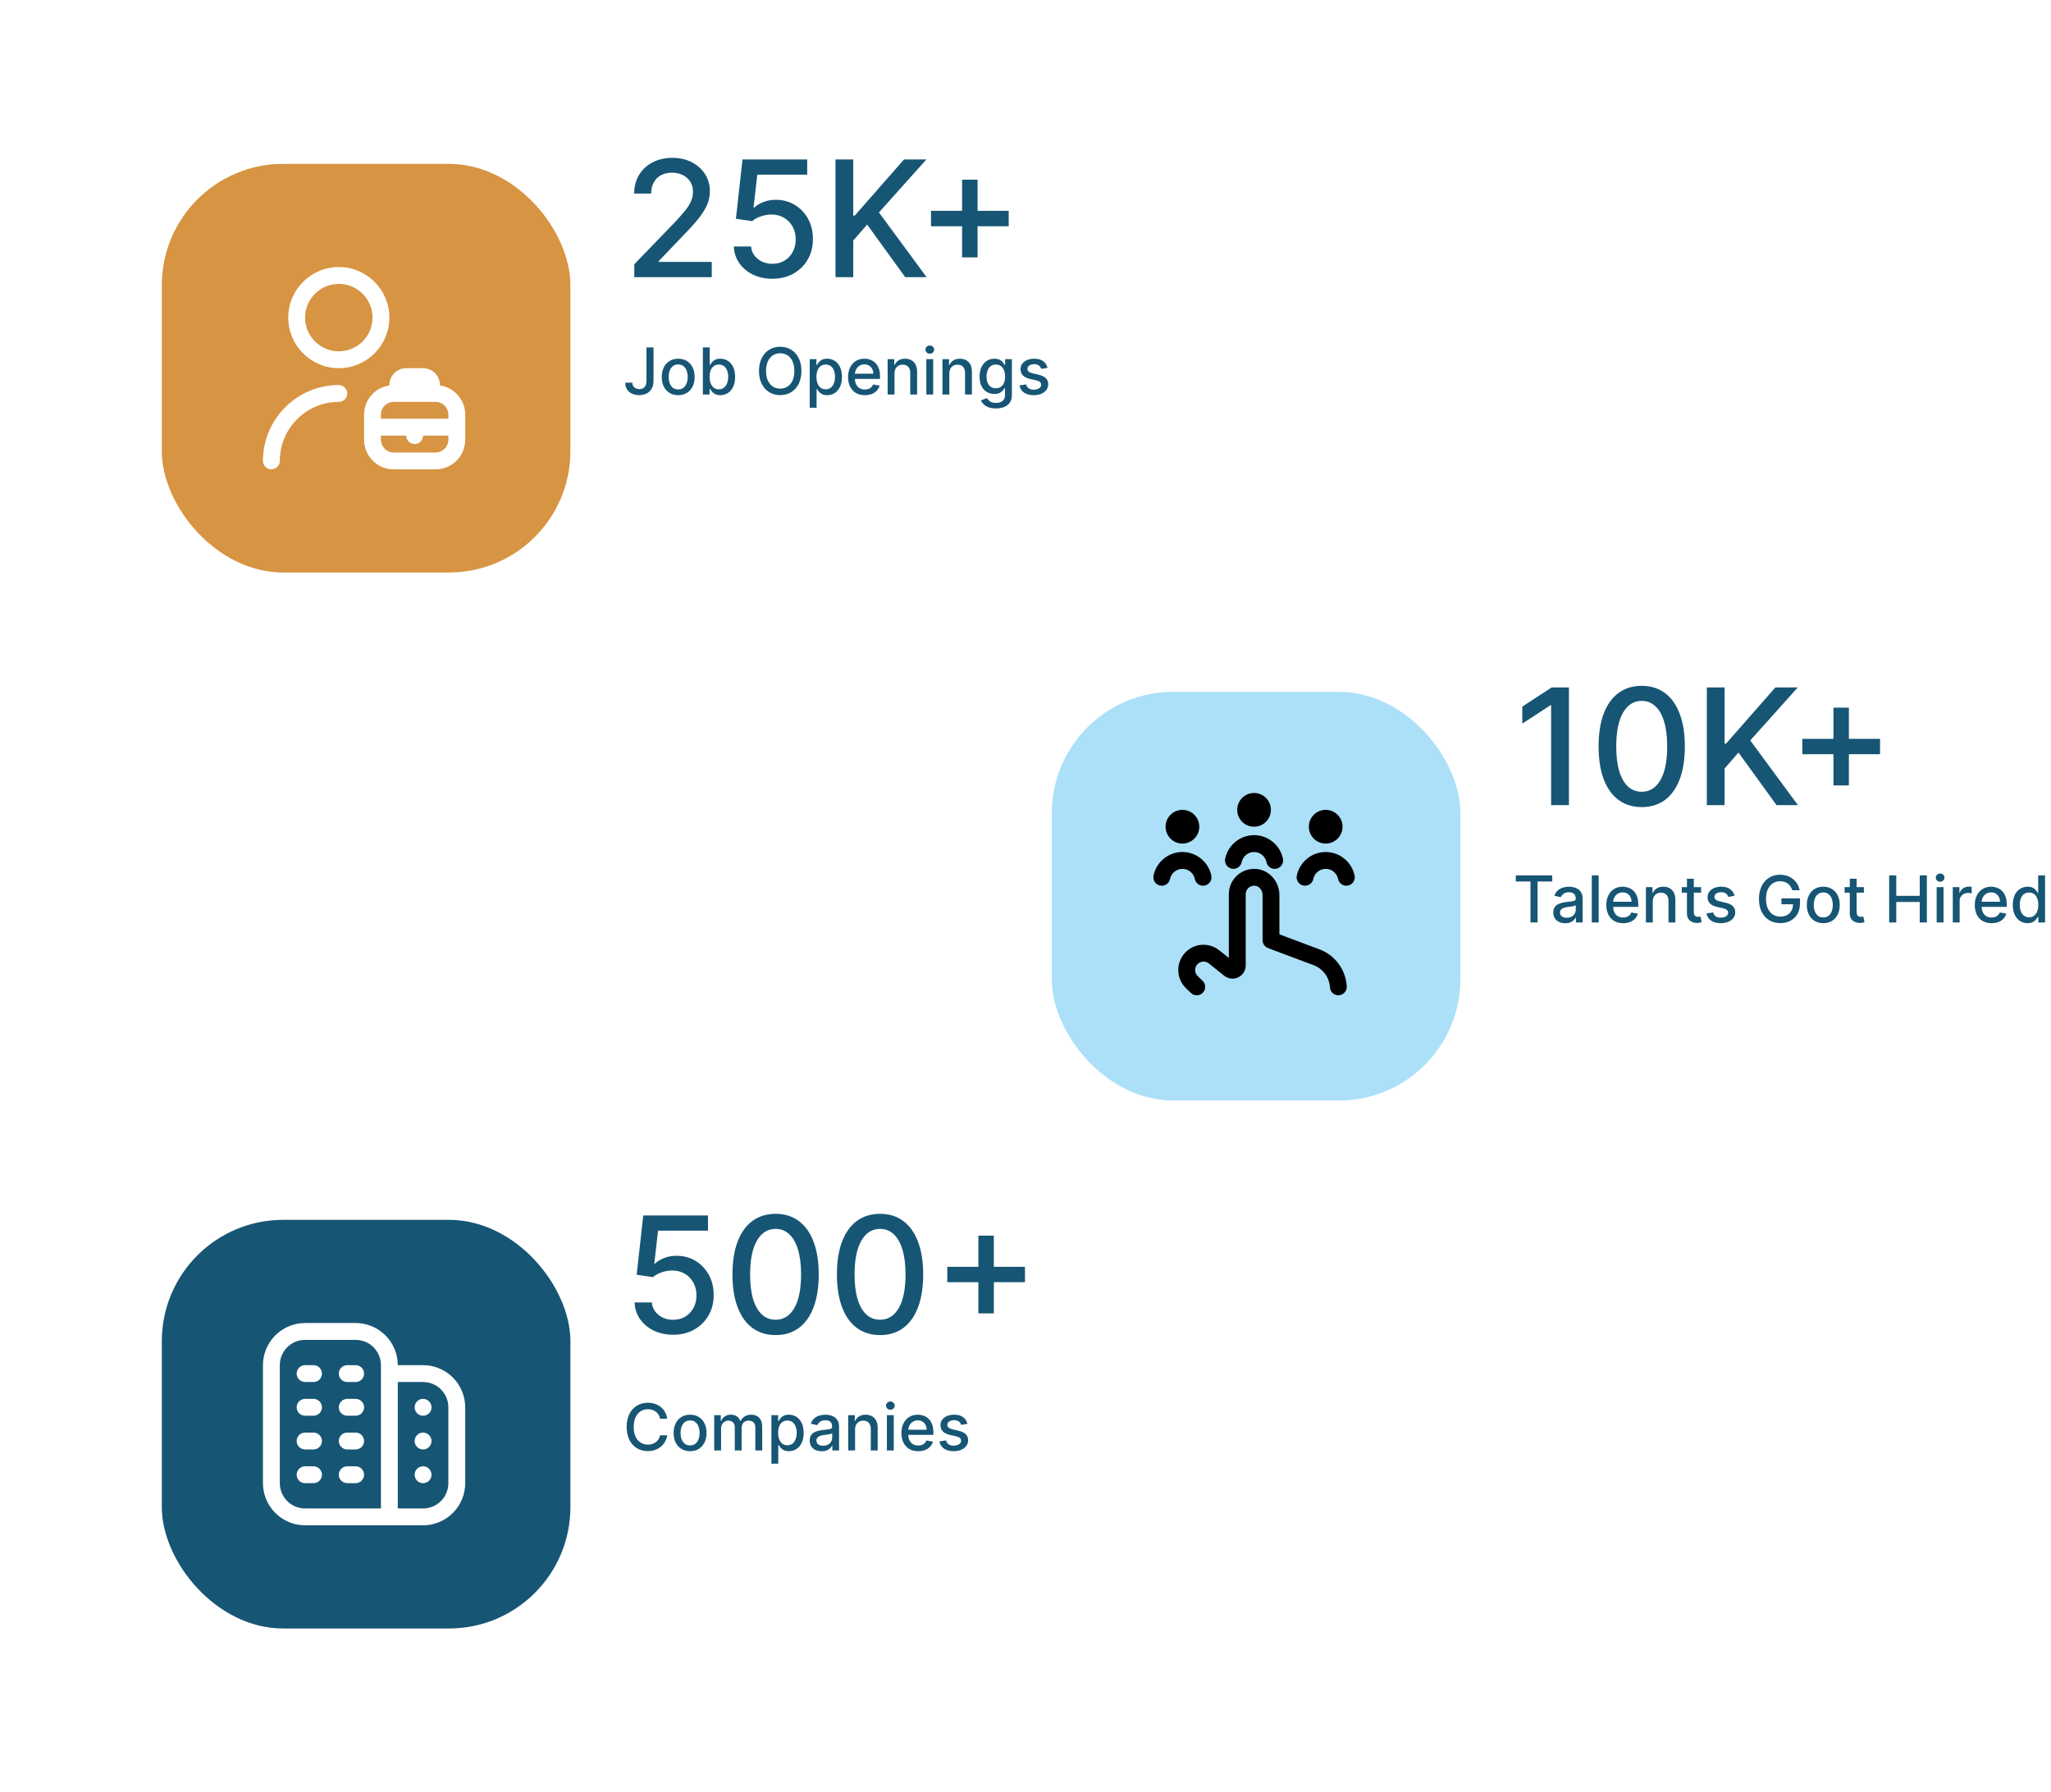 <svg width="507" height="443" viewBox="0 0 507 443" fill="none" xmlns="http://www.w3.org/2000/svg">
<g filter="url(#filter0_d_57_2357)">
<rect x="40" y="15.5" width="101" height="101" rx="30" fill="#D79442"/>
<g clip-path="url(#clip0_57_2357)">
<path d="M83.751 66C90.645 66 96.251 60.394 96.251 53.5C96.251 46.606 90.645 41 83.751 41C76.857 41 71.251 46.606 71.251 53.5C71.251 60.394 76.857 66 83.751 66ZM83.751 45.167C88.347 45.167 92.084 48.904 92.084 53.5C92.084 58.096 88.347 61.833 83.751 61.833C79.155 61.833 75.418 58.096 75.418 53.5C75.418 48.904 79.155 45.167 83.751 45.167ZM85.834 72.25C85.834 73.4 84.901 74.333 83.751 74.333C75.709 74.333 69.168 80.875 69.168 88.917C69.168 90.067 68.234 91 67.084 91C65.934 91 65.001 90.067 65.001 88.917C65.001 78.579 73.413 70.167 83.751 70.167C84.901 70.167 85.834 71.1 85.834 72.25ZM108.751 70.273V70.167C108.751 67.869 106.882 66 104.584 66H100.418C98.12 66 96.251 67.869 96.251 70.167V70.273C92.726 70.783 90.001 73.796 90.001 77.458V83.708C90.001 87.729 93.272 91 97.293 91H107.709C111.73 91 115.001 87.729 115.001 83.708V77.458C115.001 73.796 112.276 70.783 108.751 70.273ZM97.293 74.333H107.709C109.432 74.333 110.834 75.735 110.834 77.458V78.5H94.168V77.458C94.168 75.735 95.57 74.333 97.293 74.333ZM107.709 86.833H97.293C95.57 86.833 94.168 85.431 94.168 83.708V82.667H100.418C100.418 83.817 101.351 84.75 102.501 84.75C103.651 84.75 104.584 83.817 104.584 82.667H110.834V83.708C110.834 85.431 109.432 86.833 107.709 86.833Z" fill="white"/>
</g>
</g>
<path d="M156.798 68.5V65.318L166.642 55.119C167.693 54.011 168.56 53.041 169.241 52.207C169.933 51.365 170.449 50.564 170.79 49.807C171.131 49.049 171.301 48.244 171.301 47.392C171.301 46.426 171.074 45.593 170.619 44.892C170.165 44.182 169.545 43.637 168.759 43.258C167.973 42.87 167.087 42.676 166.102 42.676C165.061 42.676 164.152 42.889 163.375 43.315C162.598 43.742 162.002 44.343 161.585 45.119C161.169 45.896 160.96 46.805 160.96 47.847H156.77C156.77 46.076 157.177 44.528 157.991 43.202C158.806 41.876 159.923 40.849 161.344 40.119C162.764 39.381 164.379 39.011 166.188 39.011C168.015 39.011 169.625 39.376 171.017 40.105C172.419 40.825 173.512 41.81 174.298 43.06C175.084 44.3 175.477 45.702 175.477 47.264C175.477 48.344 175.274 49.4 174.866 50.432C174.469 51.464 173.773 52.615 172.778 53.883C171.784 55.143 170.402 56.672 168.631 58.472L162.849 64.523V64.736H175.946V68.5H156.798ZM190.932 68.898C189.152 68.898 187.551 68.557 186.131 67.875C184.72 67.184 183.593 66.237 182.75 65.034C181.907 63.831 181.457 62.458 181.401 60.915H185.662C185.766 62.165 186.32 63.192 187.324 63.997C188.328 64.802 189.53 65.204 190.932 65.204C192.049 65.204 193.039 64.949 193.901 64.438C194.772 63.917 195.454 63.202 195.946 62.293C196.448 61.383 196.699 60.347 196.699 59.182C196.699 57.998 196.443 56.942 195.932 56.014C195.42 55.086 194.715 54.357 193.815 53.827C192.925 53.296 191.902 53.026 190.747 53.017C189.866 53.017 188.981 53.169 188.091 53.472C187.201 53.775 186.481 54.172 185.932 54.665L181.912 54.068L183.545 39.409H199.54V43.173H187.196L186.273 51.312H186.443C187.011 50.763 187.764 50.304 188.702 49.935C189.649 49.565 190.662 49.381 191.741 49.381C193.512 49.381 195.089 49.802 196.472 50.645C197.864 51.488 198.957 52.638 199.753 54.097C200.558 55.545 200.955 57.212 200.946 59.097C200.955 60.981 200.529 62.662 199.668 64.139C198.815 65.617 197.632 66.781 196.116 67.633C194.611 68.476 192.883 68.898 190.932 68.898ZM206.532 68.5V39.409H210.921V53.301H211.276L223.478 39.409H229.004L217.271 52.506L229.046 68.5H223.762L214.359 55.503L210.921 59.452V68.5H206.532ZM237.828 63.614V44.409H241.649V63.614H237.828ZM230.143 55.915V52.108H249.348V55.915H230.143Z" fill="#175574"/>
<path d="M159.801 85.864H161.551V94.114C161.551 94.86 161.403 95.498 161.108 96.028C160.816 96.559 160.405 96.964 159.875 97.244C159.345 97.521 158.723 97.659 158.011 97.659C157.356 97.659 156.767 97.54 156.244 97.301C155.725 97.062 155.314 96.716 155.011 96.261C154.712 95.803 154.562 95.246 154.562 94.591H156.307C156.307 94.913 156.381 95.191 156.528 95.426C156.68 95.661 156.886 95.845 157.148 95.977C157.413 96.106 157.716 96.171 158.057 96.171C158.428 96.171 158.742 96.093 159 95.938C159.261 95.778 159.46 95.546 159.597 95.239C159.733 94.932 159.801 94.557 159.801 94.114V85.864ZM167.646 97.676C166.828 97.676 166.114 97.489 165.504 97.114C164.894 96.739 164.421 96.214 164.084 95.54C163.747 94.865 163.578 94.078 163.578 93.176C163.578 92.271 163.747 91.479 164.084 90.801C164.421 90.123 164.894 89.597 165.504 89.222C166.114 88.847 166.828 88.659 167.646 88.659C168.464 88.659 169.179 88.847 169.788 89.222C170.398 89.597 170.872 90.123 171.209 90.801C171.546 91.479 171.714 92.271 171.714 93.176C171.714 94.078 171.546 94.865 171.209 95.54C170.872 96.214 170.398 96.739 169.788 97.114C169.179 97.489 168.464 97.676 167.646 97.676ZM167.652 96.25C168.182 96.25 168.622 96.11 168.97 95.829C169.319 95.549 169.576 95.176 169.743 94.71C169.913 94.244 169.999 93.731 169.999 93.171C169.999 92.614 169.913 92.102 169.743 91.636C169.576 91.167 169.319 90.79 168.97 90.506C168.622 90.222 168.182 90.079 167.652 90.079C167.118 90.079 166.675 90.222 166.322 90.506C165.974 90.79 165.714 91.167 165.544 91.636C165.377 92.102 165.294 92.614 165.294 93.171C165.294 93.731 165.377 94.244 165.544 94.71C165.714 95.176 165.974 95.549 166.322 95.829C166.675 96.11 167.118 96.25 167.652 96.25ZM173.747 97.5V85.864H175.446V90.188H175.548C175.647 90.006 175.789 89.796 175.974 89.557C176.16 89.318 176.418 89.11 176.747 88.932C177.077 88.75 177.512 88.659 178.054 88.659C178.759 88.659 179.387 88.837 179.94 89.193C180.493 89.549 180.927 90.062 181.241 90.733C181.56 91.403 181.719 92.21 181.719 93.153C181.719 94.097 181.562 94.905 181.247 95.579C180.933 96.25 180.501 96.767 179.952 97.131C179.402 97.49 178.776 97.671 178.071 97.671C177.541 97.671 177.107 97.581 176.77 97.403C176.437 97.225 176.175 97.017 175.986 96.778C175.796 96.54 175.651 96.328 175.548 96.142H175.406V97.5H173.747ZM175.412 93.136C175.412 93.75 175.501 94.288 175.679 94.75C175.857 95.212 176.115 95.574 176.452 95.835C176.789 96.093 177.202 96.222 177.69 96.222C178.198 96.222 178.622 96.087 178.963 95.818C179.304 95.546 179.562 95.176 179.736 94.71C179.914 94.244 180.003 93.72 180.003 93.136C180.003 92.561 179.916 92.044 179.741 91.585C179.571 91.127 179.313 90.765 178.969 90.5C178.628 90.235 178.202 90.102 177.69 90.102C177.198 90.102 176.781 90.229 176.44 90.483C176.103 90.737 175.848 91.091 175.673 91.546C175.499 92 175.412 92.53 175.412 93.136ZM198.105 91.682C198.105 92.924 197.878 93.992 197.423 94.886C196.969 95.776 196.346 96.462 195.554 96.943C194.766 97.421 193.87 97.659 192.866 97.659C191.859 97.659 190.959 97.421 190.168 96.943C189.38 96.462 188.759 95.775 188.304 94.881C187.849 93.987 187.622 92.921 187.622 91.682C187.622 90.439 187.849 89.373 188.304 88.483C188.759 87.589 189.38 86.903 190.168 86.426C190.959 85.945 191.859 85.704 192.866 85.704C193.87 85.704 194.766 85.945 195.554 86.426C196.346 86.903 196.969 87.589 197.423 88.483C197.878 89.373 198.105 90.439 198.105 91.682ZM196.366 91.682C196.366 90.735 196.213 89.938 195.906 89.29C195.603 88.638 195.187 88.146 194.656 87.812C194.13 87.475 193.533 87.307 192.866 87.307C192.196 87.307 191.598 87.475 191.071 87.812C190.545 88.146 190.128 88.638 189.821 89.29C189.518 89.938 189.366 90.735 189.366 91.682C189.366 92.629 189.518 93.428 189.821 94.079C190.128 94.727 190.545 95.22 191.071 95.557C191.598 95.89 192.196 96.057 192.866 96.057C193.533 96.057 194.13 95.89 194.656 95.557C195.187 95.22 195.603 94.727 195.906 94.079C196.213 93.428 196.366 92.629 196.366 91.682ZM200.158 100.773V88.773H201.817V90.188H201.959C202.057 90.006 202.199 89.796 202.385 89.557C202.571 89.318 202.828 89.11 203.158 88.932C203.487 88.75 203.923 88.659 204.464 88.659C205.169 88.659 205.798 88.837 206.351 89.193C206.904 89.549 207.338 90.062 207.652 90.733C207.97 91.403 208.129 92.21 208.129 93.153C208.129 94.097 207.972 94.905 207.658 95.579C207.343 96.25 206.911 96.767 206.362 97.131C205.813 97.49 205.186 97.671 204.482 97.671C203.951 97.671 203.518 97.581 203.18 97.403C202.847 97.225 202.586 97.017 202.396 96.778C202.207 96.54 202.061 96.328 201.959 96.142H201.857V100.773H200.158ZM201.822 93.136C201.822 93.75 201.911 94.288 202.089 94.75C202.268 95.212 202.525 95.574 202.862 95.835C203.199 96.093 203.612 96.222 204.101 96.222C204.608 96.222 205.033 96.087 205.374 95.818C205.714 95.546 205.972 95.176 206.146 94.71C206.324 94.244 206.413 93.72 206.413 93.136C206.413 92.561 206.326 92.044 206.152 91.585C205.982 91.127 205.724 90.765 205.379 90.5C205.038 90.235 204.612 90.102 204.101 90.102C203.608 90.102 203.192 90.229 202.851 90.483C202.514 90.737 202.258 91.091 202.084 91.546C201.91 92 201.822 92.53 201.822 93.136ZM213.794 97.676C212.934 97.676 212.194 97.492 211.572 97.125C210.955 96.754 210.478 96.233 210.141 95.562C209.807 94.888 209.641 94.099 209.641 93.193C209.641 92.299 209.807 91.511 210.141 90.829C210.478 90.148 210.947 89.615 211.55 89.233C212.156 88.85 212.864 88.659 213.675 88.659C214.167 88.659 214.644 88.74 215.107 88.903C215.569 89.066 215.983 89.322 216.351 89.671C216.718 90.019 217.008 90.472 217.22 91.028C217.432 91.581 217.538 92.254 217.538 93.046V93.648H210.601V92.375H215.874C215.874 91.928 215.783 91.532 215.601 91.188C215.419 90.839 215.163 90.564 214.834 90.364C214.508 90.163 214.125 90.062 213.686 90.062C213.209 90.062 212.792 90.18 212.436 90.415C212.084 90.646 211.811 90.949 211.618 91.324C211.429 91.695 211.334 92.099 211.334 92.534V93.528C211.334 94.112 211.436 94.608 211.641 95.017C211.849 95.426 212.139 95.739 212.51 95.954C212.881 96.167 213.315 96.273 213.811 96.273C214.133 96.273 214.427 96.227 214.692 96.136C214.957 96.042 215.186 95.901 215.379 95.716C215.572 95.53 215.72 95.301 215.822 95.028L217.43 95.318C217.302 95.792 217.071 96.206 216.737 96.562C216.408 96.915 215.993 97.189 215.493 97.386C214.997 97.579 214.43 97.676 213.794 97.676ZM221.122 92.318V97.5H219.423V88.773H221.054V90.193H221.162C221.363 89.731 221.677 89.36 222.105 89.079C222.537 88.799 223.08 88.659 223.736 88.659C224.33 88.659 224.851 88.784 225.298 89.034C225.745 89.28 226.092 89.648 226.338 90.136C226.584 90.625 226.707 91.229 226.707 91.949V97.5H225.009V92.153C225.009 91.521 224.844 91.026 224.514 90.671C224.185 90.311 223.732 90.131 223.156 90.131C222.762 90.131 222.412 90.216 222.105 90.386C221.802 90.557 221.562 90.807 221.384 91.136C221.209 91.462 221.122 91.856 221.122 92.318ZM228.986 97.5V88.773H230.685V97.5H228.986ZM229.844 87.426C229.548 87.426 229.295 87.328 229.082 87.131C228.874 86.93 228.77 86.691 228.77 86.415C228.77 86.135 228.874 85.896 229.082 85.699C229.295 85.498 229.548 85.398 229.844 85.398C230.139 85.398 230.391 85.498 230.599 85.699C230.812 85.896 230.918 86.135 230.918 86.415C230.918 86.691 230.812 86.93 230.599 87.131C230.391 87.328 230.139 87.426 229.844 87.426ZM234.669 92.318V97.5H232.97V88.773H234.601V90.193H234.709C234.91 89.731 235.224 89.36 235.652 89.079C236.084 88.799 236.627 88.659 237.283 88.659C237.877 88.659 238.398 88.784 238.845 89.034C239.292 89.28 239.639 89.648 239.885 90.136C240.131 90.625 240.254 91.229 240.254 91.949V97.5H238.555V92.153C238.555 91.521 238.391 91.026 238.061 90.671C237.732 90.311 237.279 90.131 236.703 90.131C236.309 90.131 235.959 90.216 235.652 90.386C235.349 90.557 235.108 90.807 234.93 91.136C234.756 91.462 234.669 91.856 234.669 92.318ZM246.192 100.955C245.499 100.955 244.902 100.864 244.402 100.682C243.906 100.5 243.5 100.259 243.186 99.96C242.872 99.661 242.637 99.333 242.482 98.977L243.942 98.375C244.044 98.542 244.18 98.718 244.351 98.903C244.525 99.093 244.76 99.254 245.055 99.386C245.355 99.519 245.739 99.585 246.209 99.585C246.853 99.585 247.385 99.428 247.805 99.114C248.226 98.803 248.436 98.307 248.436 97.625V95.909H248.328C248.226 96.095 248.078 96.301 247.885 96.528C247.696 96.756 247.434 96.953 247.101 97.119C246.768 97.286 246.334 97.369 245.8 97.369C245.11 97.369 244.489 97.208 243.936 96.886C243.387 96.561 242.951 96.081 242.629 95.449C242.311 94.812 242.152 94.03 242.152 93.102C242.152 92.174 242.309 91.379 242.624 90.716C242.942 90.053 243.377 89.546 243.93 89.193C244.483 88.837 245.11 88.659 245.811 88.659C246.353 88.659 246.79 88.75 247.124 88.932C247.457 89.11 247.716 89.318 247.902 89.557C248.091 89.796 248.237 90.006 248.339 90.188H248.464V88.773H250.129V97.693C250.129 98.443 249.955 99.059 249.607 99.54C249.258 100.021 248.786 100.377 248.192 100.608C247.601 100.839 246.934 100.955 246.192 100.955ZM246.175 95.96C246.663 95.96 247.076 95.847 247.413 95.619C247.754 95.388 248.012 95.059 248.186 94.631C248.364 94.199 248.453 93.682 248.453 93.079C248.453 92.492 248.366 91.975 248.192 91.528C248.018 91.081 247.762 90.733 247.425 90.483C247.088 90.229 246.671 90.102 246.175 90.102C245.663 90.102 245.237 90.235 244.896 90.5C244.555 90.761 244.298 91.117 244.124 91.568C243.953 92.019 243.868 92.523 243.868 93.079C243.868 93.651 243.955 94.153 244.129 94.585C244.304 95.017 244.561 95.354 244.902 95.597C245.247 95.839 245.671 95.96 246.175 95.96ZM258.947 90.903L257.408 91.176C257.343 90.979 257.241 90.792 257.101 90.614C256.964 90.436 256.779 90.29 256.544 90.176C256.309 90.062 256.016 90.006 255.663 90.006C255.182 90.006 254.781 90.114 254.459 90.329C254.137 90.542 253.976 90.816 253.976 91.153C253.976 91.445 254.084 91.68 254.3 91.858C254.516 92.036 254.864 92.182 255.345 92.296L256.732 92.614C257.535 92.799 258.133 93.085 258.527 93.472C258.921 93.858 259.118 94.36 259.118 94.977C259.118 95.5 258.966 95.966 258.663 96.375C258.364 96.78 257.946 97.099 257.408 97.329C256.874 97.561 256.254 97.676 255.55 97.676C254.572 97.676 253.775 97.468 253.158 97.051C252.54 96.631 252.161 96.034 252.021 95.261L253.663 95.011C253.766 95.439 253.976 95.763 254.294 95.983C254.612 96.199 255.027 96.307 255.538 96.307C256.095 96.307 256.54 96.191 256.874 95.96C257.207 95.725 257.374 95.439 257.374 95.102C257.374 94.829 257.271 94.6 257.067 94.415C256.866 94.229 256.557 94.089 256.141 93.994L254.663 93.671C253.849 93.485 253.247 93.189 252.857 92.784C252.47 92.379 252.277 91.865 252.277 91.244C252.277 90.729 252.421 90.278 252.709 89.892C252.997 89.506 253.394 89.204 253.902 88.989C254.41 88.769 254.991 88.659 255.646 88.659C256.589 88.659 257.332 88.864 257.874 89.273C258.415 89.678 258.773 90.222 258.947 90.903Z" fill="#175574"/>
<g filter="url(#filter1_d_57_2357)">
<rect x="40" y="276.5" width="101" height="101" rx="30" fill="#175574"/>
<g clip-path="url(#clip1_57_2357)">
<path d="M79.583 331.167C79.583 331.719 79.364 332.249 78.973 332.64C78.582 333.031 78.052 333.25 77.5 333.25H75.417C74.864 333.25 74.334 333.031 73.944 332.64C73.553 332.249 73.333 331.719 73.333 331.167C73.333 330.614 73.553 330.084 73.944 329.694C74.334 329.303 74.864 329.083 75.417 329.083H77.5C78.052 329.083 78.582 329.303 78.973 329.694C79.364 330.084 79.583 330.614 79.583 331.167ZM87.917 329.083H85.833C85.281 329.083 84.751 329.303 84.36 329.694C83.969 330.084 83.75 330.614 83.75 331.167C83.75 331.719 83.969 332.249 84.36 332.64C84.751 333.031 85.281 333.25 85.833 333.25H87.917C88.469 333.25 88.999 333.031 89.39 332.64C89.781 332.249 90 331.719 90 331.167C90 330.614 89.781 330.084 89.39 329.694C88.999 329.303 88.469 329.083 87.917 329.083ZM77.5 337.417H75.417C74.864 337.417 74.334 337.636 73.944 338.027C73.553 338.418 73.333 338.947 73.333 339.5C73.333 340.053 73.553 340.582 73.944 340.973C74.334 341.364 74.864 341.583 75.417 341.583H77.5C78.052 341.583 78.582 341.364 78.973 340.973C79.364 340.582 79.583 340.053 79.583 339.5C79.583 338.947 79.364 338.418 78.973 338.027C78.582 337.636 78.052 337.417 77.5 337.417ZM87.917 337.417H85.833C85.281 337.417 84.751 337.636 84.36 338.027C83.969 338.418 83.75 338.947 83.75 339.5C83.75 340.053 83.969 340.582 84.36 340.973C84.751 341.364 85.281 341.583 85.833 341.583H87.917C88.469 341.583 88.999 341.364 89.39 340.973C89.781 340.582 90 340.053 90 339.5C90 338.947 89.781 338.418 89.39 338.027C88.999 337.636 88.469 337.417 87.917 337.417ZM77.5 312.417H75.417C74.864 312.417 74.334 312.636 73.944 313.027C73.553 313.418 73.333 313.947 73.333 314.5C73.333 315.053 73.553 315.582 73.944 315.973C74.334 316.364 74.864 316.583 75.417 316.583H77.5C78.052 316.583 78.582 316.364 78.973 315.973C79.364 315.582 79.583 315.053 79.583 314.5C79.583 313.947 79.364 313.418 78.973 313.027C78.582 312.636 78.052 312.417 77.5 312.417ZM87.917 312.417H85.833C85.281 312.417 84.751 312.636 84.36 313.027C83.969 313.418 83.75 313.947 83.75 314.5C83.75 315.053 83.969 315.582 84.36 315.973C84.751 316.364 85.281 316.583 85.833 316.583H87.917C88.469 316.583 88.999 316.364 89.39 315.973C89.781 315.582 90 315.053 90 314.5C90 313.947 89.781 313.418 89.39 313.027C88.999 312.636 88.469 312.417 87.917 312.417ZM77.5 320.75H75.417C74.864 320.75 74.334 320.969 73.944 321.36C73.553 321.751 73.333 322.281 73.333 322.833C73.333 323.386 73.553 323.916 73.944 324.306C74.334 324.697 74.864 324.917 75.417 324.917H77.5C78.052 324.917 78.582 324.697 78.973 324.306C79.364 323.916 79.583 323.386 79.583 322.833C79.583 322.281 79.364 321.751 78.973 321.36C78.582 320.969 78.052 320.75 77.5 320.75ZM87.917 320.75H85.833C85.281 320.75 84.751 320.969 84.36 321.36C83.969 321.751 83.75 322.281 83.75 322.833C83.75 323.386 83.969 323.916 84.36 324.306C84.751 324.697 85.281 324.917 85.833 324.917H87.917C88.469 324.917 88.999 324.697 89.39 324.306C89.781 323.916 90 323.386 90 322.833C90 322.281 89.781 321.751 89.39 321.36C88.999 320.969 88.469 320.75 87.917 320.75ZM115 322.833V341.583C114.997 344.345 113.898 346.993 111.945 348.945C109.993 350.898 107.345 351.997 104.583 352H75.417C72.655 351.997 70.007 350.898 68.055 348.945C66.102 346.993 65.003 344.345 65 341.583V312.417C65.003 309.655 66.102 307.007 68.055 305.055C70.007 303.102 72.655 302.003 75.417 302H87.917C90.678 302.003 93.326 303.102 95.279 305.055C97.231 307.007 98.33 309.655 98.333 312.417H104.583C107.345 312.42 109.993 313.519 111.945 315.471C113.898 317.424 114.997 320.072 115 322.833ZM75.417 347.833H94.167V312.417C94.167 310.759 93.508 309.169 92.336 307.997C91.164 306.825 89.574 306.167 87.917 306.167H75.417C73.759 306.167 72.169 306.825 70.997 307.997C69.825 309.169 69.167 310.759 69.167 312.417V341.583C69.167 343.241 69.825 344.831 70.997 346.003C72.169 347.175 73.759 347.833 75.417 347.833ZM110.833 322.833C110.833 321.176 110.175 319.586 109.003 318.414C107.831 317.242 106.241 316.583 104.583 316.583H98.333V347.833H104.583C106.241 347.833 107.831 347.175 109.003 346.003C110.175 344.831 110.833 343.241 110.833 341.583V322.833ZM104.583 329.083C104.171 329.083 103.769 329.206 103.426 329.434C103.083 329.663 102.816 329.989 102.659 330.369C102.501 330.75 102.46 331.169 102.54 331.573C102.62 331.977 102.819 332.348 103.11 332.64C103.402 332.931 103.773 333.13 104.177 333.21C104.581 333.29 105 333.249 105.381 333.091C105.761 332.934 106.087 332.667 106.316 332.324C106.544 331.982 106.667 331.579 106.667 331.167C106.667 330.614 106.447 330.084 106.056 329.694C105.666 329.303 105.136 329.083 104.583 329.083ZM104.583 337.417C104.171 337.417 103.769 337.539 103.426 337.768C103.083 337.997 102.816 338.322 102.659 338.703C102.501 339.083 102.46 339.502 102.54 339.906C102.62 340.311 102.819 340.682 103.11 340.973C103.402 341.264 103.773 341.463 104.177 341.543C104.581 341.624 105 341.582 105.381 341.425C105.761 341.267 106.087 341 106.316 340.657C106.544 340.315 106.667 339.912 106.667 339.5C106.667 338.947 106.447 338.418 106.056 338.027C105.666 337.636 105.136 337.417 104.583 337.417ZM104.583 320.75C104.171 320.75 103.769 320.872 103.426 321.101C103.083 321.33 102.816 321.655 102.659 322.036C102.501 322.417 102.46 322.836 102.54 323.24C102.62 323.644 102.819 324.015 103.11 324.306C103.402 324.598 103.773 324.796 104.177 324.877C104.581 324.957 105 324.916 105.381 324.758C105.761 324.6 106.087 324.333 106.316 323.991C106.544 323.648 106.667 323.245 106.667 322.833C106.667 322.281 106.447 321.751 106.056 321.36C105.666 320.969 105.136 320.75 104.583 320.75Z" fill="white"/>
</g>
</g>
<path d="M166.401 329.898C164.62 329.898 163.02 329.557 161.599 328.875C160.188 328.184 159.062 327.237 158.219 326.034C157.376 324.831 156.926 323.458 156.869 321.915H161.131C161.235 323.165 161.789 324.192 162.793 324.997C163.796 325.802 164.999 326.205 166.401 326.205C167.518 326.205 168.508 325.949 169.369 325.438C170.241 324.917 170.922 324.202 171.415 323.293C171.917 322.384 172.168 321.347 172.168 320.182C172.168 318.998 171.912 317.942 171.401 317.014C170.889 316.086 170.184 315.357 169.284 314.827C168.394 314.296 167.371 314.027 166.216 314.017C165.335 314.017 164.45 314.169 163.56 314.472C162.67 314.775 161.95 315.172 161.401 315.665L157.381 315.068L159.014 300.409H175.009V304.173H162.665L161.741 312.312H161.912C162.48 311.763 163.233 311.304 164.17 310.935C165.117 310.565 166.131 310.381 167.21 310.381C168.981 310.381 170.558 310.802 171.94 311.645C173.332 312.488 174.426 313.638 175.222 315.097C176.027 316.545 176.424 318.212 176.415 320.097C176.424 321.981 175.998 323.662 175.136 325.139C174.284 326.616 173.1 327.781 171.585 328.634C170.08 329.476 168.351 329.898 166.401 329.898ZM191.731 329.983C189.487 329.973 187.569 329.382 185.978 328.207C184.387 327.033 183.17 325.324 182.327 323.08C181.485 320.835 181.063 318.132 181.063 314.969C181.063 311.815 181.485 309.121 182.327 306.886C183.18 304.652 184.401 302.947 185.992 301.773C187.593 300.598 189.505 300.011 191.731 300.011C193.956 300.011 195.864 300.603 197.455 301.787C199.046 302.961 200.263 304.666 201.106 306.901C201.958 309.126 202.384 311.815 202.384 314.969C202.384 318.141 201.963 320.849 201.12 323.094C200.277 325.329 199.06 327.038 197.469 328.222C195.879 329.396 193.966 329.983 191.731 329.983ZM191.731 326.19C193.701 326.19 195.239 325.229 196.347 323.307C197.465 321.384 198.023 318.605 198.023 314.969C198.023 312.554 197.768 310.513 197.256 308.847C196.754 307.17 196.03 305.902 195.083 305.04C194.146 304.169 193.028 303.733 191.731 303.733C189.771 303.733 188.232 304.699 187.114 306.631C185.997 308.562 185.433 311.342 185.424 314.969C185.424 317.393 185.675 319.443 186.177 321.119C186.688 322.786 187.413 324.05 188.35 324.912C189.288 325.764 190.415 326.19 191.731 326.19ZM217.551 329.983C215.307 329.973 213.389 329.382 211.798 328.207C210.207 327.033 208.991 325.324 208.148 323.08C207.305 320.835 206.884 318.132 206.884 314.969C206.884 311.815 207.305 309.121 208.148 306.886C209 304.652 210.222 302.947 211.812 301.773C213.413 300.598 215.326 300.011 217.551 300.011C219.777 300.011 221.685 300.603 223.276 301.787C224.866 302.961 226.083 304.666 226.926 306.901C227.778 309.126 228.205 311.815 228.205 314.969C228.205 318.141 227.783 320.849 226.94 323.094C226.098 325.329 224.881 327.038 223.29 328.222C221.699 329.396 219.786 329.983 217.551 329.983ZM217.551 326.19C219.521 326.19 221.06 325.229 222.168 323.307C223.285 321.384 223.844 318.605 223.844 314.969C223.844 312.554 223.588 310.513 223.077 308.847C222.575 307.17 221.85 305.902 220.903 305.04C219.966 304.169 218.848 303.733 217.551 303.733C215.591 303.733 214.052 304.699 212.935 306.631C211.817 308.562 211.254 311.342 211.244 314.969C211.244 317.393 211.495 319.443 211.997 321.119C212.509 322.786 213.233 324.05 214.17 324.912C215.108 325.764 216.235 326.19 217.551 326.19ZM241.852 324.614V305.409H245.673V324.614H241.852ZM234.167 316.915V313.108H253.371V316.915H234.167Z" fill="#175574"/>
<path d="M164.943 350.648H163.17C163.102 350.269 162.975 349.936 162.79 349.648C162.604 349.36 162.377 349.116 162.108 348.915C161.839 348.714 161.538 348.562 161.205 348.46C160.875 348.358 160.525 348.307 160.153 348.307C159.483 348.307 158.883 348.475 158.352 348.812C157.826 349.15 157.409 349.644 157.102 350.295C156.799 350.947 156.648 351.742 156.648 352.682C156.648 353.629 156.799 354.428 157.102 355.08C157.409 355.731 157.828 356.223 158.358 356.557C158.888 356.89 159.485 357.057 160.148 357.057C160.515 357.057 160.864 357.008 161.193 356.909C161.527 356.807 161.828 356.657 162.097 356.46C162.366 356.263 162.593 356.023 162.778 355.739C162.968 355.451 163.098 355.121 163.17 354.75L164.943 354.756C164.848 355.328 164.665 355.854 164.392 356.335C164.123 356.812 163.777 357.225 163.352 357.574C162.932 357.919 162.451 358.186 161.909 358.375C161.367 358.564 160.777 358.659 160.136 358.659C159.129 358.659 158.231 358.42 157.443 357.943C156.655 357.462 156.034 356.775 155.58 355.881C155.129 354.987 154.903 353.92 154.903 352.682C154.903 351.439 155.131 350.373 155.585 349.483C156.04 348.589 156.661 347.903 157.449 347.426C158.237 346.945 159.133 346.705 160.136 346.705C160.754 346.705 161.33 346.794 161.864 346.972C162.402 347.146 162.884 347.403 163.312 347.744C163.741 348.081 164.095 348.494 164.375 348.983C164.655 349.468 164.845 350.023 164.943 350.648ZM170.584 358.676C169.766 358.676 169.052 358.489 168.442 358.114C167.832 357.739 167.358 357.214 167.021 356.54C166.684 355.866 166.516 355.078 166.516 354.176C166.516 353.271 166.684 352.479 167.021 351.801C167.358 351.123 167.832 350.597 168.442 350.222C169.052 349.847 169.766 349.659 170.584 349.659C171.402 349.659 172.116 349.847 172.726 350.222C173.336 350.597 173.809 351.123 174.146 351.801C174.483 352.479 174.652 353.271 174.652 354.176C174.652 355.078 174.483 355.866 174.146 356.54C173.809 357.214 173.336 357.739 172.726 358.114C172.116 358.489 171.402 358.676 170.584 358.676ZM170.589 357.25C171.12 357.25 171.559 357.11 171.908 356.83C172.256 356.549 172.514 356.176 172.68 355.71C172.851 355.244 172.936 354.731 172.936 354.17C172.936 353.614 172.851 353.102 172.68 352.636C172.514 352.167 172.256 351.79 171.908 351.506C171.559 351.222 171.12 351.08 170.589 351.08C170.055 351.08 169.612 351.222 169.26 351.506C168.911 351.79 168.652 352.167 168.482 352.636C168.315 353.102 168.232 353.614 168.232 354.17C168.232 354.731 168.315 355.244 168.482 355.71C168.652 356.176 168.911 356.549 169.26 356.83C169.612 357.11 170.055 357.25 170.589 357.25ZM176.548 358.5V349.773H178.179V351.193H178.287C178.469 350.712 178.766 350.337 179.179 350.068C179.592 349.795 180.086 349.659 180.662 349.659C181.245 349.659 181.734 349.795 182.128 350.068C182.526 350.341 182.819 350.716 183.009 351.193H183.099C183.308 350.727 183.639 350.356 184.094 350.08C184.548 349.799 185.09 349.659 185.719 349.659C186.51 349.659 187.156 349.907 187.656 350.403C188.16 350.9 188.412 351.648 188.412 352.648V358.5H186.713V352.807C186.713 352.216 186.552 351.788 186.23 351.523C185.908 351.258 185.524 351.125 185.077 351.125C184.524 351.125 184.094 351.295 183.787 351.636C183.48 351.973 183.327 352.407 183.327 352.938V358.5H181.634V352.699C181.634 352.225 181.486 351.845 181.19 351.557C180.895 351.269 180.51 351.125 180.037 351.125C179.715 351.125 179.418 351.21 179.145 351.381C178.876 351.547 178.658 351.78 178.491 352.08C178.329 352.379 178.247 352.725 178.247 353.119V358.5H176.548ZM190.689 361.773V349.773H192.348V351.188H192.49C192.589 351.006 192.731 350.795 192.916 350.557C193.102 350.318 193.359 350.11 193.689 349.932C194.018 349.75 194.454 349.659 194.996 349.659C195.7 349.659 196.329 349.837 196.882 350.193C197.435 350.549 197.869 351.062 198.183 351.733C198.501 352.403 198.661 353.21 198.661 354.153C198.661 355.097 198.503 355.905 198.189 356.58C197.875 357.25 197.443 357.767 196.893 358.131C196.344 358.491 195.717 358.67 195.013 358.67C194.482 358.67 194.049 358.581 193.712 358.403C193.378 358.225 193.117 358.017 192.928 357.778C192.738 357.54 192.592 357.328 192.49 357.142H192.388V361.773H190.689ZM192.354 354.136C192.354 354.75 192.443 355.288 192.621 355.75C192.799 356.212 193.056 356.574 193.393 356.835C193.731 357.093 194.143 357.222 194.632 357.222C195.14 357.222 195.564 357.087 195.905 356.818C196.246 356.545 196.503 356.176 196.678 355.71C196.856 355.244 196.945 354.72 196.945 354.136C196.945 353.561 196.857 353.044 196.683 352.585C196.513 352.127 196.255 351.765 195.911 351.5C195.57 351.235 195.143 351.102 194.632 351.102C194.14 351.102 193.723 351.229 193.382 351.483C193.045 351.737 192.789 352.091 192.615 352.545C192.441 353 192.354 353.53 192.354 354.136ZM203.104 358.693C202.551 358.693 202.051 358.591 201.604 358.386C201.157 358.178 200.803 357.877 200.541 357.483C200.284 357.089 200.155 356.606 200.155 356.034C200.155 355.542 200.25 355.136 200.439 354.818C200.628 354.5 200.884 354.248 201.206 354.062C201.528 353.877 201.888 353.737 202.286 353.642C202.683 353.547 203.089 353.475 203.501 353.426C204.024 353.366 204.448 353.316 204.774 353.278C205.1 353.237 205.337 353.17 205.484 353.08C205.632 352.989 205.706 352.841 205.706 352.636V352.597C205.706 352.1 205.566 351.716 205.286 351.443C205.009 351.17 204.596 351.034 204.047 351.034C203.475 351.034 203.024 351.161 202.695 351.415C202.369 351.665 202.143 351.943 202.018 352.25L200.422 351.886C200.611 351.356 200.888 350.928 201.251 350.602C201.619 350.273 202.041 350.034 202.518 349.886C202.996 349.735 203.498 349.659 204.024 349.659C204.373 349.659 204.742 349.701 205.132 349.784C205.526 349.864 205.893 350.011 206.234 350.227C206.579 350.443 206.861 350.752 207.081 351.153C207.301 351.551 207.411 352.068 207.411 352.705V358.5H205.751V357.307H205.683C205.573 357.527 205.409 357.742 205.189 357.955C204.969 358.167 204.687 358.343 204.342 358.483C203.998 358.623 203.585 358.693 203.104 358.693ZM203.473 357.33C203.943 357.33 204.344 357.237 204.678 357.051C205.015 356.866 205.27 356.623 205.445 356.324C205.623 356.021 205.712 355.697 205.712 355.352V354.227C205.651 354.288 205.534 354.345 205.359 354.398C205.189 354.447 204.994 354.491 204.774 354.528C204.554 354.562 204.34 354.595 204.132 354.625C203.924 354.652 203.75 354.674 203.609 354.693C203.28 354.735 202.979 354.805 202.706 354.903C202.437 355.002 202.221 355.144 202.058 355.33C201.899 355.511 201.82 355.754 201.82 356.057C201.82 356.477 201.975 356.795 202.286 357.011C202.596 357.223 202.992 357.33 203.473 357.33ZM211.372 353.318V358.5H209.673V349.773H211.304V351.193H211.412C211.613 350.731 211.927 350.36 212.355 350.08C212.787 349.799 213.33 349.659 213.986 349.659C214.58 349.659 215.101 349.784 215.548 350.034C215.995 350.28 216.342 350.648 216.588 351.136C216.834 351.625 216.957 352.229 216.957 352.949V358.5H215.259V353.153C215.259 352.521 215.094 352.027 214.764 351.67C214.435 351.311 213.982 351.131 213.406 351.131C213.012 351.131 212.662 351.216 212.355 351.386C212.052 351.557 211.812 351.807 211.634 352.136C211.459 352.462 211.372 352.856 211.372 353.318ZM219.236 358.5V349.773H220.935V358.5H219.236ZM220.094 348.426C219.798 348.426 219.545 348.328 219.332 348.131C219.124 347.93 219.02 347.691 219.02 347.415C219.02 347.134 219.124 346.896 219.332 346.699C219.545 346.498 219.798 346.398 220.094 346.398C220.389 346.398 220.641 346.498 220.849 346.699C221.062 346.896 221.168 347.134 221.168 347.415C221.168 347.691 221.062 347.93 220.849 348.131C220.641 348.328 220.389 348.426 220.094 348.426ZM226.982 358.676C226.122 358.676 225.381 358.492 224.76 358.125C224.143 357.754 223.665 357.233 223.328 356.562C222.995 355.888 222.828 355.098 222.828 354.193C222.828 353.299 222.995 352.511 223.328 351.83C223.665 351.148 224.135 350.616 224.737 350.233C225.343 349.85 226.052 349.659 226.862 349.659C227.355 349.659 227.832 349.741 228.294 349.903C228.756 350.066 229.171 350.322 229.538 350.67C229.906 351.019 230.196 351.472 230.408 352.028C230.62 352.581 230.726 353.254 230.726 354.045V354.648H223.788V353.375H229.061C229.061 352.928 228.97 352.532 228.788 352.188C228.607 351.839 228.351 351.564 228.021 351.364C227.696 351.163 227.313 351.062 226.874 351.062C226.396 351.062 225.98 351.18 225.624 351.415C225.271 351.646 224.999 351.949 224.805 352.324C224.616 352.695 224.521 353.098 224.521 353.534V354.528C224.521 355.112 224.624 355.608 224.828 356.017C225.036 356.426 225.326 356.739 225.697 356.955C226.069 357.167 226.502 357.273 226.999 357.273C227.321 357.273 227.614 357.227 227.879 357.136C228.144 357.042 228.374 356.902 228.567 356.716C228.76 356.53 228.908 356.301 229.01 356.028L230.618 356.318C230.489 356.792 230.258 357.206 229.925 357.562C229.595 357.915 229.18 358.189 228.68 358.386C228.184 358.58 227.618 358.676 226.982 358.676ZM239.151 351.903L237.611 352.176C237.546 351.979 237.444 351.792 237.304 351.614C237.168 351.436 236.982 351.29 236.747 351.176C236.512 351.062 236.219 351.006 235.866 351.006C235.385 351.006 234.984 351.114 234.662 351.33C234.34 351.542 234.179 351.816 234.179 352.153C234.179 352.445 234.287 352.68 234.503 352.858C234.719 353.036 235.067 353.182 235.548 353.295L236.935 353.614C237.738 353.799 238.336 354.085 238.73 354.472C239.124 354.858 239.321 355.36 239.321 355.977C239.321 356.5 239.17 356.966 238.866 357.375C238.567 357.78 238.149 358.098 237.611 358.33C237.077 358.561 236.457 358.676 235.753 358.676C234.776 358.676 233.978 358.468 233.361 358.051C232.743 357.631 232.365 357.034 232.224 356.261L233.866 356.011C233.969 356.439 234.179 356.763 234.497 356.983C234.815 357.199 235.23 357.307 235.741 357.307C236.298 357.307 236.743 357.191 237.077 356.96C237.41 356.725 237.577 356.439 237.577 356.102C237.577 355.83 237.474 355.6 237.27 355.415C237.069 355.229 236.76 355.089 236.344 354.994L234.866 354.67C234.052 354.485 233.45 354.189 233.06 353.784C232.673 353.379 232.48 352.866 232.48 352.244C232.48 351.729 232.624 351.278 232.912 350.892C233.2 350.506 233.598 350.205 234.105 349.989C234.613 349.769 235.194 349.659 235.849 349.659C236.793 349.659 237.535 349.864 238.077 350.273C238.618 350.678 238.976 351.222 239.151 351.903Z" fill="#175574"/>
<g filter="url(#filter2_d_57_2357)">
<rect x="260" y="146" width="101" height="101" rx="30" fill="#ABE0F8"/>
<path d="M305.833 175.167C305.833 172.865 307.698 171 310 171C312.302 171 314.166 172.865 314.166 175.167C314.166 177.469 312.302 179.333 310 179.333C307.698 179.333 305.833 177.469 305.833 175.167ZM304.483 189.708C305.623 189.921 306.71 189.206 306.941 188.081C307.235 186.633 308.523 185.583 310.002 185.583C311.481 185.583 312.768 186.633 313.062 188.081C313.264 189.069 314.133 189.75 315.102 189.75C315.237 189.75 315.379 189.735 315.518 189.708C316.646 189.479 317.375 188.379 317.146 187.25C316.458 183.869 313.454 181.415 310 181.415C306.546 181.415 303.541 183.869 302.854 187.25C302.627 188.379 303.354 189.477 304.481 189.708H304.483ZM327.708 183.5C330.01 183.5 331.875 181.635 331.875 179.333C331.875 177.031 330.01 175.167 327.708 175.167C325.406 175.167 323.541 177.031 323.541 179.333C323.541 181.635 325.406 183.5 327.708 183.5ZM295.352 192.248C295.554 193.235 296.423 193.917 297.391 193.917C297.527 193.917 297.668 193.902 297.808 193.875C298.935 193.646 299.664 192.546 299.435 191.417C298.748 188.035 295.743 185.581 292.289 185.581C288.835 185.581 285.833 188.037 285.146 191.419C284.918 192.548 285.646 193.646 286.773 193.877C287.912 194.094 289 193.375 289.231 192.25C289.525 190.802 290.812 189.752 292.291 189.752C293.771 189.752 295.058 190.8 295.352 192.248ZM292.291 183.5C294.593 183.5 296.458 181.635 296.458 179.333C296.458 177.031 294.593 175.167 292.291 175.167C289.989 175.167 288.125 177.031 288.125 179.333C288.125 181.635 289.989 183.5 292.291 183.5ZM334.854 191.419C334.166 188.037 331.162 185.583 327.708 185.583C324.254 185.583 321.25 188.037 320.562 191.419C320.335 192.548 321.062 193.646 322.189 193.877C323.329 194.094 324.416 193.375 324.648 192.25C324.941 190.802 326.229 189.752 327.708 189.752C329.187 189.752 330.475 190.802 330.768 192.25C330.971 193.237 331.839 193.919 332.808 193.919C332.943 193.919 333.085 193.904 333.225 193.877C334.352 193.648 335.083 192.548 334.854 191.419ZM326.173 209.65L316.264 205.935V196.225C316.264 193.067 314.023 190.319 311.05 189.835C309.218 189.54 307.366 190.048 305.968 191.24C304.568 192.429 303.764 194.165 303.764 196.002V211.758L301.65 210.075C301.635 210.062 301.614 210.06 301.6 210.05C299.077 207.858 295.248 208.021 292.95 210.483C290.596 213 290.729 216.962 293.221 219.296L294.383 220.417C294.771 220.792 295.289 221 295.829 221C297.704 221 298.625 218.719 297.275 217.417L296.091 216.275C295.252 215.487 295.208 214.165 295.996 213.325C296.777 212.487 298.096 212.448 298.933 213.225C298.954 213.244 298.981 213.248 299.002 213.267C299.025 213.285 302.625 216.171 302.625 216.171C303.616 216.96 304.941 217.108 306.083 216.56C307.225 216.008 307.935 214.879 307.935 213.612V196C307.935 195.387 308.204 194.808 308.671 194.41C309.146 194.01 309.754 193.84 310.383 193.946C311.348 194.102 312.102 195.102 312.102 196.223V207.377C312.102 208.246 312.641 209.023 313.452 209.329L324.712 213.55C327.025 214.417 328.612 216.569 328.756 219.037C328.821 220.144 329.739 220.998 330.833 220.998C330.875 220.998 330.914 220.998 330.958 220.994C332.106 220.927 332.983 219.942 332.914 218.792C332.675 214.681 330.027 211.092 326.175 209.646L326.173 209.65Z" fill="black"/>
</g>
<path d="M387.835 169.909V199H383.432V174.312H383.261L376.301 178.858V174.653L383.56 169.909H387.835ZM405.832 199.483C403.588 199.473 401.67 198.882 400.08 197.707C398.489 196.533 397.272 194.824 396.429 192.58C395.586 190.335 395.165 187.632 395.165 184.469C395.165 181.315 395.586 178.621 396.429 176.386C397.281 174.152 398.503 172.447 400.094 171.273C401.694 170.098 403.607 169.511 405.832 169.511C408.058 169.511 409.966 170.103 411.557 171.287C413.148 172.461 414.365 174.166 415.207 176.401C416.06 178.626 416.486 181.315 416.486 184.469C416.486 187.641 416.064 190.349 415.222 192.594C414.379 194.829 413.162 196.538 411.571 197.722C409.98 198.896 408.067 199.483 405.832 199.483ZM405.832 195.69C407.802 195.69 409.341 194.729 410.449 192.807C411.566 190.884 412.125 188.105 412.125 184.469C412.125 182.054 411.869 180.013 411.358 178.347C410.856 176.67 410.132 175.402 409.185 174.54C408.247 173.669 407.13 173.233 405.832 173.233C403.872 173.233 402.333 174.199 401.216 176.131C400.098 178.062 399.535 180.842 399.526 184.469C399.526 186.893 399.777 188.943 400.278 190.619C400.79 192.286 401.514 193.55 402.452 194.412C403.389 195.264 404.516 195.69 405.832 195.69ZM421.923 199V169.909H426.312V183.801H426.667L438.869 169.909H444.394L432.661 183.006L444.437 199H439.153L429.749 186.003L426.312 189.952V199H421.923ZM453.219 194.114V174.909H457.04V194.114H453.219ZM445.534 186.415V182.608H464.739V186.415H445.534Z" fill="#175574"/>
<path d="M374.705 217.875V216.364H383.71V217.875H380.08V228H378.33V217.875H374.705ZM386.916 228.193C386.363 228.193 385.863 228.091 385.416 227.886C384.969 227.678 384.615 227.377 384.354 226.983C384.096 226.589 383.967 226.106 383.967 225.534C383.967 225.042 384.062 224.636 384.251 224.318C384.441 224 384.696 223.748 385.018 223.562C385.34 223.377 385.7 223.237 386.098 223.142C386.496 223.047 386.901 222.975 387.314 222.926C387.837 222.866 388.261 222.816 388.587 222.778C388.912 222.737 389.149 222.67 389.297 222.58C389.445 222.489 389.518 222.341 389.518 222.136V222.097C389.518 221.6 389.378 221.216 389.098 220.943C388.821 220.67 388.409 220.534 387.859 220.534C387.287 220.534 386.837 220.661 386.507 220.915C386.181 221.165 385.956 221.443 385.831 221.75L384.234 221.386C384.424 220.856 384.7 220.428 385.064 220.102C385.431 219.773 385.854 219.534 386.331 219.386C386.808 219.235 387.31 219.159 387.837 219.159C388.185 219.159 388.554 219.201 388.945 219.284C389.339 219.364 389.706 219.511 390.047 219.727C390.392 219.943 390.674 220.252 390.893 220.653C391.113 221.051 391.223 221.568 391.223 222.205V228H389.564V226.807H389.496C389.386 227.027 389.221 227.242 389.001 227.455C388.782 227.667 388.5 227.843 388.155 227.983C387.81 228.123 387.397 228.193 386.916 228.193ZM387.286 226.83C387.755 226.83 388.157 226.737 388.49 226.551C388.827 226.366 389.083 226.123 389.257 225.824C389.435 225.521 389.524 225.197 389.524 224.852V223.727C389.464 223.788 389.346 223.845 389.172 223.898C389.001 223.947 388.806 223.991 388.587 224.028C388.367 224.062 388.153 224.095 387.945 224.125C387.736 224.152 387.562 224.174 387.422 224.193C387.092 224.235 386.791 224.305 386.518 224.403C386.25 224.502 386.034 224.644 385.871 224.83C385.712 225.011 385.632 225.254 385.632 225.557C385.632 225.977 385.787 226.295 386.098 226.511C386.409 226.723 386.804 226.83 387.286 226.83ZM395.185 216.364V228H393.486V216.364H395.185ZM401.232 228.176C400.372 228.176 399.631 227.992 399.01 227.625C398.393 227.254 397.915 226.733 397.578 226.062C397.245 225.388 397.078 224.598 397.078 223.693C397.078 222.799 397.245 222.011 397.578 221.33C397.915 220.648 398.385 220.116 398.987 219.733C399.593 219.35 400.302 219.159 401.112 219.159C401.605 219.159 402.082 219.241 402.544 219.403C403.006 219.566 403.421 219.822 403.788 220.17C404.156 220.519 404.446 220.972 404.658 221.528C404.87 222.081 404.976 222.754 404.976 223.545V224.148H398.038V222.875H403.311C403.311 222.428 403.22 222.032 403.038 221.688C402.857 221.339 402.601 221.064 402.271 220.864C401.946 220.663 401.563 220.562 401.124 220.562C400.646 220.562 400.23 220.68 399.874 220.915C399.521 221.146 399.249 221.449 399.055 221.824C398.866 222.195 398.771 222.598 398.771 223.034V224.028C398.771 224.612 398.874 225.108 399.078 225.517C399.286 225.926 399.576 226.239 399.947 226.455C400.319 226.667 400.752 226.773 401.249 226.773C401.571 226.773 401.864 226.727 402.129 226.636C402.394 226.542 402.624 226.402 402.817 226.216C403.01 226.03 403.158 225.801 403.26 225.528L404.868 225.818C404.739 226.292 404.508 226.706 404.175 227.062C403.845 227.415 403.43 227.689 402.93 227.886C402.434 228.08 401.868 228.176 401.232 228.176ZM408.56 222.818V228H406.861V219.273H408.491V220.693H408.599C408.8 220.231 409.115 219.86 409.543 219.58C409.974 219.299 410.518 219.159 411.173 219.159C411.768 219.159 412.289 219.284 412.736 219.534C413.183 219.78 413.529 220.148 413.776 220.636C414.022 221.125 414.145 221.729 414.145 222.449V228H412.446V222.653C412.446 222.021 412.281 221.527 411.952 221.17C411.622 220.811 411.17 220.631 410.594 220.631C410.2 220.631 409.849 220.716 409.543 220.886C409.24 221.057 408.999 221.307 408.821 221.636C408.647 221.962 408.56 222.356 408.56 222.818ZM420.497 219.273V220.636H415.73V219.273H420.497ZM417.009 217.182H418.707V225.438C418.707 225.767 418.757 226.015 418.855 226.182C418.954 226.345 419.08 226.456 419.236 226.517C419.395 226.574 419.567 226.602 419.753 226.602C419.889 226.602 420.009 226.593 420.111 226.574C420.213 226.555 420.293 226.54 420.349 226.528L420.656 227.932C420.558 227.97 420.418 228.008 420.236 228.045C420.054 228.087 419.827 228.11 419.554 228.114C419.107 228.121 418.69 228.042 418.304 227.875C417.918 227.708 417.605 227.451 417.366 227.102C417.128 226.754 417.009 226.316 417.009 225.79V217.182ZM428.776 221.403L427.236 221.676C427.171 221.479 427.069 221.292 426.929 221.114C426.793 220.936 426.607 220.79 426.372 220.676C426.137 220.562 425.844 220.506 425.491 220.506C425.01 220.506 424.609 220.614 424.287 220.83C423.965 221.042 423.804 221.316 423.804 221.653C423.804 221.945 423.912 222.18 424.128 222.358C424.344 222.536 424.692 222.682 425.173 222.795L426.56 223.114C427.363 223.299 427.961 223.585 428.355 223.972C428.749 224.358 428.946 224.86 428.946 225.477C428.946 226 428.795 226.466 428.491 226.875C428.192 227.28 427.774 227.598 427.236 227.83C426.702 228.061 426.082 228.176 425.378 228.176C424.401 228.176 423.603 227.968 422.986 227.551C422.368 227.131 421.99 226.534 421.849 225.761L423.491 225.511C423.594 225.939 423.804 226.263 424.122 226.483C424.44 226.699 424.855 226.807 425.366 226.807C425.923 226.807 426.368 226.691 426.702 226.46C427.035 226.225 427.202 225.939 427.202 225.602C427.202 225.33 427.099 225.1 426.895 224.915C426.694 224.729 426.385 224.589 425.969 224.494L424.491 224.17C423.677 223.985 423.075 223.689 422.685 223.284C422.298 222.879 422.105 222.366 422.105 221.744C422.105 221.229 422.249 220.778 422.537 220.392C422.825 220.006 423.223 219.705 423.73 219.489C424.238 219.269 424.819 219.159 425.474 219.159C426.418 219.159 427.16 219.364 427.702 219.773C428.243 220.178 428.601 220.722 428.776 221.403ZM443.06 220.04C442.95 219.695 442.802 219.386 442.616 219.114C442.435 218.837 442.217 218.602 441.963 218.409C441.709 218.212 441.42 218.062 441.094 217.96C440.772 217.858 440.418 217.807 440.031 217.807C439.376 217.807 438.785 217.975 438.259 218.312C437.732 218.65 437.315 219.144 437.009 219.795C436.705 220.443 436.554 221.237 436.554 222.176C436.554 223.119 436.707 223.917 437.014 224.568C437.321 225.22 437.741 225.714 438.276 226.051C438.81 226.388 439.418 226.557 440.099 226.557C440.732 226.557 441.283 226.428 441.753 226.17C442.226 225.913 442.592 225.549 442.849 225.08C443.111 224.606 443.241 224.049 443.241 223.409L443.696 223.494H440.366V222.045H444.94V223.369C444.94 224.347 444.732 225.195 444.315 225.915C443.902 226.631 443.33 227.184 442.599 227.574C441.872 227.964 441.039 228.159 440.099 228.159C439.046 228.159 438.122 227.917 437.327 227.432C436.535 226.947 435.918 226.259 435.474 225.369C435.031 224.475 434.81 223.415 434.81 222.188C434.81 221.259 434.938 220.426 435.196 219.688C435.454 218.949 435.815 218.322 436.281 217.807C436.751 217.288 437.302 216.892 437.935 216.619C438.571 216.343 439.266 216.205 440.02 216.205C440.649 216.205 441.234 216.297 441.776 216.483C442.321 216.669 442.806 216.932 443.23 217.273C443.658 217.614 444.012 218.019 444.293 218.489C444.573 218.955 444.762 219.472 444.861 220.04H443.06ZM450.709 228.176C449.891 228.176 449.177 227.989 448.567 227.614C447.957 227.239 447.483 226.714 447.146 226.04C446.809 225.366 446.641 224.578 446.641 223.676C446.641 222.771 446.809 221.979 447.146 221.301C447.483 220.623 447.957 220.097 448.567 219.722C449.177 219.347 449.891 219.159 450.709 219.159C451.527 219.159 452.241 219.347 452.851 219.722C453.461 220.097 453.934 220.623 454.271 221.301C454.608 221.979 454.777 222.771 454.777 223.676C454.777 224.578 454.608 225.366 454.271 226.04C453.934 226.714 453.461 227.239 452.851 227.614C452.241 227.989 451.527 228.176 450.709 228.176ZM450.714 226.75C451.245 226.75 451.684 226.61 452.033 226.33C452.381 226.049 452.639 225.676 452.805 225.21C452.976 224.744 453.061 224.231 453.061 223.67C453.061 223.114 452.976 222.602 452.805 222.136C452.639 221.667 452.381 221.29 452.033 221.006C451.684 220.722 451.245 220.58 450.714 220.58C450.18 220.58 449.737 220.722 449.385 221.006C449.036 221.29 448.777 221.667 448.607 222.136C448.44 222.602 448.357 223.114 448.357 223.67C448.357 224.231 448.44 224.744 448.607 225.21C448.777 225.676 449.036 226.049 449.385 226.33C449.737 226.61 450.18 226.75 450.714 226.75ZM460.747 219.273V220.636H455.98V219.273H460.747ZM457.259 217.182H458.957V225.438C458.957 225.767 459.007 226.015 459.105 226.182C459.204 226.345 459.33 226.456 459.486 226.517C459.645 226.574 459.817 226.602 460.003 226.602C460.139 226.602 460.259 226.593 460.361 226.574C460.463 226.555 460.543 226.54 460.599 226.528L460.906 227.932C460.808 227.97 460.668 228.008 460.486 228.045C460.304 228.087 460.077 228.11 459.804 228.114C459.357 228.121 458.94 228.042 458.554 227.875C458.168 227.708 457.855 227.451 457.616 227.102C457.378 226.754 457.259 226.316 457.259 225.79V217.182ZM466.997 228V216.364H468.753V221.42H474.554V216.364H476.315V228H474.554V222.926H468.753V228H466.997ZM478.736 228V219.273H480.435V228H478.736ZM479.594 217.926C479.298 217.926 479.045 217.828 478.832 217.631C478.624 217.43 478.52 217.191 478.52 216.915C478.52 216.634 478.624 216.396 478.832 216.199C479.045 215.998 479.298 215.898 479.594 215.898C479.889 215.898 480.141 215.998 480.349 216.199C480.562 216.396 480.668 216.634 480.668 216.915C480.668 217.191 480.562 217.43 480.349 217.631C480.141 217.828 479.889 217.926 479.594 217.926ZM482.72 228V219.273H484.362V220.659H484.453C484.612 220.189 484.893 219.82 485.294 219.551C485.699 219.278 486.158 219.142 486.669 219.142C486.775 219.142 486.9 219.146 487.044 219.153C487.192 219.161 487.307 219.17 487.391 219.182V220.807C487.322 220.788 487.201 220.767 487.027 220.744C486.853 220.718 486.679 220.705 486.504 220.705C486.103 220.705 485.745 220.79 485.43 220.96C485.12 221.127 484.874 221.36 484.692 221.659C484.51 221.955 484.419 222.292 484.419 222.67V228H482.72ZM492.31 228.176C491.45 228.176 490.709 227.992 490.088 227.625C489.471 227.254 488.993 226.733 488.656 226.062C488.323 225.388 488.156 224.598 488.156 223.693C488.156 222.799 488.323 222.011 488.656 221.33C488.993 220.648 489.463 220.116 490.065 219.733C490.671 219.35 491.38 219.159 492.19 219.159C492.683 219.159 493.16 219.241 493.622 219.403C494.084 219.566 494.499 219.822 494.866 220.17C495.234 220.519 495.524 220.972 495.736 221.528C495.948 222.081 496.054 222.754 496.054 223.545V224.148H489.116V222.875H494.389C494.389 222.428 494.298 222.032 494.116 221.688C493.935 221.339 493.679 221.064 493.349 220.864C493.024 220.663 492.641 220.562 492.202 220.562C491.724 220.562 491.308 220.68 490.952 220.915C490.599 221.146 490.327 221.449 490.134 221.824C489.944 222.195 489.849 222.598 489.849 223.034V224.028C489.849 224.612 489.952 225.108 490.156 225.517C490.365 225.926 490.654 226.239 491.026 226.455C491.397 226.667 491.83 226.773 492.327 226.773C492.649 226.773 492.942 226.727 493.207 226.636C493.473 226.542 493.702 226.402 493.895 226.216C494.088 226.03 494.236 225.801 494.338 225.528L495.946 225.818C495.817 226.292 495.586 226.706 495.253 227.062C494.923 227.415 494.509 227.689 494.009 227.886C493.512 228.08 492.946 228.176 492.31 228.176ZM501.206 228.17C500.501 228.17 499.873 227.991 499.32 227.631C498.77 227.267 498.339 226.75 498.024 226.08C497.714 225.405 497.558 224.597 497.558 223.653C497.558 222.71 497.715 221.903 498.03 221.233C498.348 220.562 498.784 220.049 499.337 219.693C499.89 219.337 500.517 219.159 501.217 219.159C501.759 219.159 502.195 219.25 502.524 219.432C502.857 219.61 503.115 219.818 503.297 220.057C503.482 220.295 503.626 220.506 503.729 220.688H503.831V216.364H505.53V228H503.871V226.642H503.729C503.626 226.828 503.479 227.04 503.286 227.278C503.096 227.517 502.835 227.725 502.501 227.903C502.168 228.081 501.736 228.17 501.206 228.17ZM501.581 226.722C502.07 226.722 502.482 226.593 502.82 226.335C503.161 226.074 503.418 225.712 503.592 225.25C503.77 224.788 503.859 224.25 503.859 223.636C503.859 223.03 503.772 222.5 503.598 222.045C503.424 221.591 503.168 221.237 502.831 220.983C502.494 220.729 502.077 220.602 501.581 220.602C501.07 220.602 500.643 220.735 500.303 221C499.962 221.265 499.704 221.627 499.53 222.085C499.359 222.544 499.274 223.061 499.274 223.636C499.274 224.22 499.361 224.744 499.536 225.21C499.71 225.676 499.967 226.045 500.308 226.318C500.653 226.587 501.077 226.722 501.581 226.722Z" fill="#175574"/>
<defs>
<filter id="filter0_d_57_2357" x="0" y="0.5" width="181" height="181" filterUnits="userSpaceOnUse" color-interpolation-filters="sRGB">
<feFlood flood-opacity="0" result="BackgroundImageFix"/>
<feColorMatrix in="SourceAlpha" type="matrix" values="0 0 0 0 0 0 0 0 0 0 0 0 0 0 0 0 0 0 127 0" result="hardAlpha"/>
<feOffset dy="25"/>
<feGaussianBlur stdDeviation="20"/>
<feComposite in2="hardAlpha" operator="out"/>
<feColorMatrix type="matrix" values="0 0 0 0 0.268 0 0 0 0 0.268 0 0 0 0 0.268 0 0 0 0.1 0"/>
<feBlend mode="normal" in2="BackgroundImageFix" result="effect1_dropShadow_57_2357"/>
<feBlend mode="normal" in="SourceGraphic" in2="effect1_dropShadow_57_2357" result="shape"/>
</filter>
<filter id="filter1_d_57_2357" x="0" y="261.5" width="181" height="181" filterUnits="userSpaceOnUse" color-interpolation-filters="sRGB">
<feFlood flood-opacity="0" result="BackgroundImageFix"/>
<feColorMatrix in="SourceAlpha" type="matrix" values="0 0 0 0 0 0 0 0 0 0 0 0 0 0 0 0 0 0 127 0" result="hardAlpha"/>
<feOffset dy="25"/>
<feGaussianBlur stdDeviation="20"/>
<feComposite in2="hardAlpha" operator="out"/>
<feColorMatrix type="matrix" values="0 0 0 0 0.268 0 0 0 0 0.268 0 0 0 0 0.268 0 0 0 0.1 0"/>
<feBlend mode="normal" in2="BackgroundImageFix" result="effect1_dropShadow_57_2357"/>
<feBlend mode="normal" in="SourceGraphic" in2="effect1_dropShadow_57_2357" result="shape"/>
</filter>
<filter id="filter2_d_57_2357" x="220" y="131" width="181" height="181" filterUnits="userSpaceOnUse" color-interpolation-filters="sRGB">
<feFlood flood-opacity="0" result="BackgroundImageFix"/>
<feColorMatrix in="SourceAlpha" type="matrix" values="0 0 0 0 0 0 0 0 0 0 0 0 0 0 0 0 0 0 127 0" result="hardAlpha"/>
<feOffset dy="25"/>
<feGaussianBlur stdDeviation="20"/>
<feComposite in2="hardAlpha" operator="out"/>
<feColorMatrix type="matrix" values="0 0 0 0 0.268 0 0 0 0 0.268 0 0 0 0 0.268 0 0 0 0.1 0"/>
<feBlend mode="normal" in2="BackgroundImageFix" result="effect1_dropShadow_57_2357"/>
<feBlend mode="normal" in="SourceGraphic" in2="effect1_dropShadow_57_2357" result="shape"/>
</filter>
<clipPath id="clip0_57_2357">
<rect width="50" height="50" fill="white" transform="translate(65 41)"/>
</clipPath>
<clipPath id="clip1_57_2357">
<rect width="50" height="50" fill="white" transform="translate(65 302)"/>
</clipPath>
</defs>
</svg>
